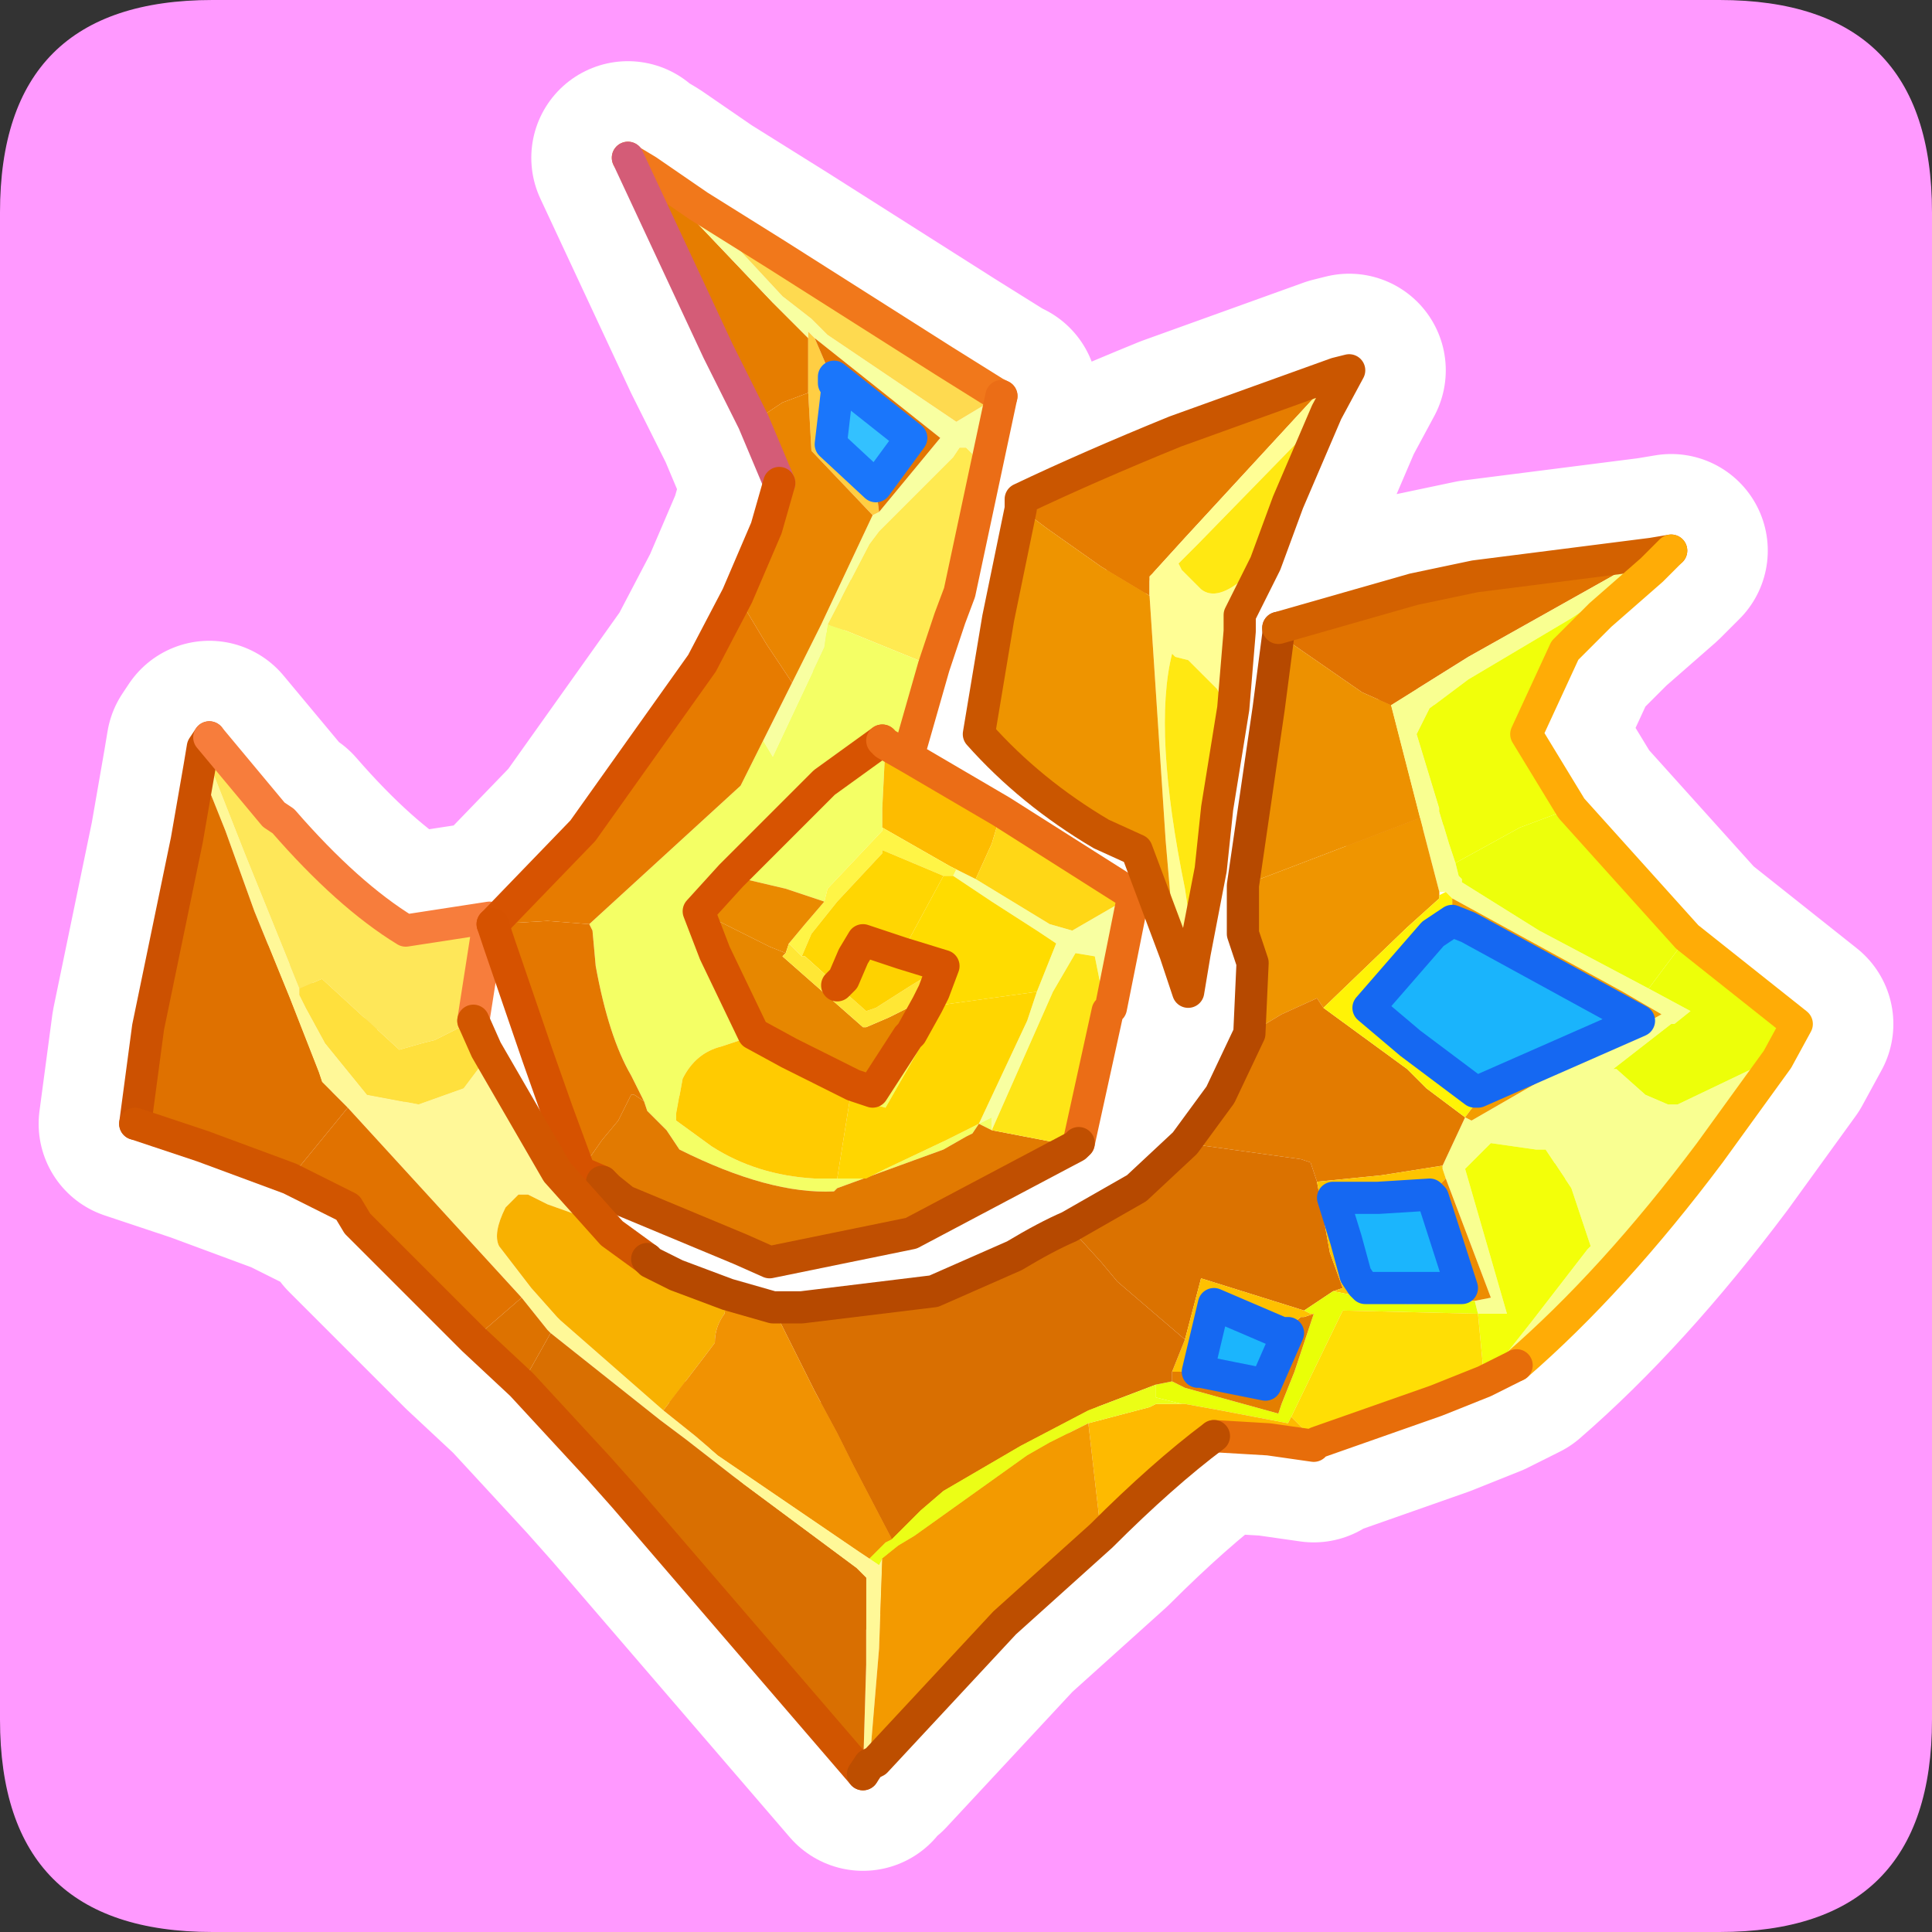 <?xml version="1.0" encoding="UTF-8" standalone="no"?>
<svg xmlns:ffdec="https://www.free-decompiler.com/flash" xmlns:xlink="http://www.w3.org/1999/xlink" ffdec:objectType="frame" height="30.0px" width="30.0px" xmlns="http://www.w3.org/2000/svg">
  <rect width="100%" height="100%" fill="#333333" stroke="none"/>
  <g transform="matrix(1.0, 0.0, 0.0, 1.0, 0.0, 0.0)">
    <use ffdec:characterId="1" height="30.0" transform="matrix(1.0, 0.0, 0.0, 1.0, 0.0, 0.0)" width="30.0" xlink:href="#shape0"/>
  </g>
  <defs>
    <g id="shape0" transform="matrix(1.0, 0.0, 0.0, 1.0, 0.0, 0.0)">
      <path d="M0.0 0.0 L30.0 0.0 30.0 30.0 0.0 30.0 0.0 0.0" fill="#33cc66" fill-opacity="0.0" fill-rule="evenodd" stroke="none"/>
      <path d="M26.7 0.0 Q30.0 0.0 30.0 3.3 L30.0 26.7 Q30.0 30.0 26.7 30.0 L3.3 30.0 Q0.0 30.0 0.0 26.7 L0.0 3.3 Q0.0 0.0 3.3 0.0 L26.7 0.0" fill="#ff99ff" fill-rule="evenodd" stroke="none"/>
      <path d="M11.7 6.55 L11.15 5.45 9.75 2.45 9.8 2.5 10.05 2.65 12.0 4.7 12.55 5.25 12.55 6.1 12.15 6.25 11.7 6.55 M20.75 5.8 L18.4 8.35 17.9 8.9 17.85 8.95 17.85 9.25 17.1 8.8 16.25 8.2 15.85 7.9 15.85 7.75 Q16.9 7.25 18.25 6.7 L20.75 5.8" fill="#e67d00" fill-rule="evenodd" stroke="none"/>
      <path d="M10.05 2.65 L10.85 3.2 12.15 4.6 12.6 4.95 12.85 5.2 14.85 6.55 15.35 6.25 15.45 6.1 15.55 6.15 14.9 9.2 15.1 7.05 15.0 6.95 14.9 6.95 14.8 7.1 14.3 7.6 13.75 8.15 13.65 8.25 13.5 8.45 12.85 9.7 12.8 10.05 12.0 11.75 11.85 11.5 12.3 10.6 12.75 9.7 13.55 8.0 13.65 7.95 14.6 6.8 12.65 5.25 12.6 5.2 12.55 5.15 12.55 5.25 12.0 4.7 10.05 2.65 M17.6 13.9 L17.25 15.65 17.2 15.7 17.15 15.6 17.0 14.85 16.7 14.8 16.35 15.4 15.4 17.55 15.4 17.45 15.4 17.35 15.2 17.45 15.95 15.85 16.1 15.4 16.4 14.65 16.1 14.45 15.4 14.0 15.1 13.8 14.8 13.6 14.85 13.5 15.15 13.65 16.3 14.35 16.65 14.45 17.6 13.9" fill="#f8ffa1" fill-rule="evenodd" stroke="none"/>
      <path d="M10.85 3.2 L12.05 3.95 14.65 5.6 15.45 6.1 15.35 6.25 14.85 6.55 12.85 5.2 12.6 4.95 12.15 4.6 10.85 3.2" fill="#feda50" fill-rule="evenodd" stroke="none"/>
      <path d="M4.65 15.35 L3.8 13.25 3.15 11.6 3.25 11.45 4.25 12.65 4.4 12.75 Q5.4 13.9 6.3 14.45 L7.6 14.25 7.35 15.85 6.75 16.15 6.55 16.2 6.2 16.3 5.0 15.2 4.65 15.35" fill="#fee759" fill-rule="evenodd" stroke="none"/>
      <path d="M3.1 11.9 L3.15 11.6 3.8 13.25 4.65 15.35 4.65 15.45 4.75 15.65 5.05 16.2 5.7 17.0 6.5 17.15 7.2 16.9 7.5 16.5 7.55 16.3 8.65 18.2 9.5 19.15 9.3 19.0 9.2 18.95 8.5 18.7 8.2 18.55 8.05 18.55 7.85 18.75 Q7.65 19.15 7.75 19.35 L8.25 20.0 8.65 20.45 8.7 20.5 10.3 21.9 10.8 22.3 11.15 22.6 13.35 24.1 13.5 24.2 13.65 24.3 13.7 24.2 13.65 25.6 13.5 27.4 13.4 27.55 13.45 25.85 13.45 24.5 13.3 24.35 11.55 23.05 10.65 22.35 10.25 22.05 8.55 20.7 8.5 20.65 8.1 20.15 5.4 17.2 5.0 16.8 4.95 16.65 4.5 15.5 3.95 14.15 3.5 12.9 3.1 11.9" fill="#fff898" fill-rule="evenodd" stroke="none"/>
      <path d="M3.1 11.9 L3.5 12.9 3.95 14.15 4.5 15.5 4.95 16.65 5.0 16.8 5.4 17.2 4.5 18.3 3.15 17.8 2.1 17.45 2.3 15.95 2.9 13.05 3.1 11.9" fill="#df7100" fill-rule="evenodd" stroke="none"/>
      <path d="M7.55 16.3 L7.5 16.5 7.2 16.9 6.5 17.15 5.7 17.0 5.05 16.2 4.75 15.65 4.65 15.45 4.65 15.35 5.0 15.2 6.2 16.3 6.55 16.2 6.75 16.15 7.35 15.85 7.55 16.3" fill="#ffe03d" fill-rule="evenodd" stroke="none"/>
      <path d="M5.4 17.2 L8.1 20.15 7.35 20.8 5.55 19.0 5.4 18.75 4.5 18.3 5.4 17.2" fill="#e17200" fill-rule="evenodd" stroke="none"/>
      <path d="M20.75 5.8 L20.95 5.75 20.6 6.4 18.6 8.45 18.3 8.75 18.35 8.85 18.65 9.15 Q18.9 9.35 19.35 8.95 L19.65 8.75 19.25 9.55 19.25 9.8 19.15 11.0 18.9 12.55 18.95 11.9 18.95 10.8 18.9 10.7 18.45 10.25 18.25 10.2 18.2 10.15 Q17.9 11.35 18.4 13.8 L18.55 14.8 18.45 15.4 18.25 14.8 18.1 13.05 17.85 9.25 17.85 8.95 17.9 8.9 18.4 8.35 20.75 5.8" fill="#fffe95" fill-rule="evenodd" stroke="none"/>
      <path d="M18.55 14.8 L18.4 13.8 Q17.9 11.35 18.2 10.15 L18.25 10.2 18.45 10.25 18.9 10.7 18.95 10.8 18.95 11.9 18.9 12.55 18.8 13.5 18.55 14.8 M19.65 8.75 L19.35 8.95 Q18.9 9.35 18.65 9.15 L18.35 8.85 18.3 8.75 18.6 8.45 20.6 6.4 20.0 7.8 19.65 8.75" fill="#ffe812" fill-rule="evenodd" stroke="none"/>
      <path d="M19.85 9.85 L19.85 9.75 21.95 9.15 22.9 8.95 25.65 8.6 22.8 10.2 21.6 10.95 21.15 10.75 19.85 9.85" fill="#e17300" fill-rule="evenodd" stroke="none"/>
      <path d="M17.85 9.25 L18.1 13.05 18.25 14.8 17.65 13.2 17.1 12.95 Q16.0 12.3 15.2 11.4 L15.5 9.6 15.85 7.9 16.25 8.2 17.1 8.8 17.85 9.25" fill="#ee9400" fill-rule="evenodd" stroke="none"/>
      <path d="M14.8 13.6 L15.1 13.8 15.4 14.0 16.1 14.45 16.4 14.65 16.1 15.4 14.65 15.6 14.6 15.6 14.65 15.3 14.8 15.2 14.85 14.95 14.8 15.0 14.75 15.0 14.65 15.0 14.0 14.8 14.65 13.6 14.8 13.6" fill="#ffdc00" fill-rule="evenodd" stroke="none"/>
      <path d="M15.55 12.6 L17.6 13.9 16.65 14.45 16.3 14.35 15.15 13.65 15.4 13.1 15.55 12.6" fill="#ffd716" fill-rule="evenodd" stroke="none"/>
      <path d="M17.2 15.7 L16.75 17.75 16.7 17.8 15.4 17.55 16.35 15.4 16.7 14.8 17.0 14.85 17.15 15.6 17.2 15.7" fill="#fee516" fill-rule="evenodd" stroke="none"/>
      <path d="M14.1 11.75 L15.55 12.6 15.4 13.1 15.15 13.65 14.85 13.5 14.75 13.45 13.7 12.85 13.7 12.55 13.75 11.55 14.1 11.75" fill="#fdbc00" fill-rule="evenodd" stroke="none"/>
      <path d="M19.4 16.05 L19.45 14.95 19.3 14.5 19.3 14.45 19.3 13.75 22.05 12.7 22.35 13.85 22.35 13.9 22.35 13.95 21.85 14.4 20.55 15.65 20.45 15.5 19.9 15.75 19.4 16.05" fill="#ef9500" fill-rule="evenodd" stroke="none"/>
      <path d="M19.85 9.85 L21.15 10.75 21.6 10.95 22.05 12.7 19.3 13.75 19.7 11.0 19.85 9.85" fill="#ed9100" fill-rule="evenodd" stroke="none"/>
      <path d="M21.6 10.95 L22.8 10.2 25.65 8.6 25.95 8.55 25.65 8.85 Q25.15 9.1 24.4 9.6 L22.8 10.55 22.2 11.0 22.0 11.4 22.35 12.55 22.35 12.6 22.5 13.1 22.6 13.4 22.65 13.6 22.7 13.65 22.7 13.7 23.9 14.45 25.6 15.35 26.25 15.7 26.0 15.9 25.95 15.9 25.05 16.6 25.1 16.6 25.55 17.0 25.9 17.15 26.05 17.15 27.2 16.6 27.6 16.45 26.55 17.9 Q25.05 19.9 23.55 21.2 L23.05 21.45 23.8 20.5 24.65 19.4 24.7 19.35 24.4 18.45 24.0 17.85 23.85 17.85 23.5 17.8 23.15 17.75 22.75 18.15 23.4 20.4 22.95 20.4 22.9 20.2 23.15 20.15 22.45 18.3 22.4 18.15 22.4 18.1 22.75 17.35 22.85 17.4 24.15 16.65 24.9 16.25 25.8 15.75 25.2 15.4 22.55 13.95 22.45 13.85 22.35 13.85 22.05 12.7 21.6 10.95" fill="#f9ff91" fill-rule="evenodd" stroke="none"/>
      <path d="M25.65 8.85 L24.85 9.55 24.3 10.1 23.7 11.4 24.4 12.55 23.6 12.85 22.6 13.4 22.5 13.1 22.35 12.6 22.35 12.55 22.0 11.4 22.2 11.0 22.8 10.55 24.4 9.6 Q25.15 9.1 25.65 8.85" fill="#f1ff0a" fill-rule="evenodd" stroke="none"/>
      <path d="M24.4 12.55 L26.2 14.55 25.6 15.35 23.9 14.45 22.7 13.7 22.7 13.65 22.65 13.6 22.6 13.4 23.6 12.85 24.4 12.55" fill="#edff0b" fill-rule="evenodd" stroke="none"/>
      <path d="M20.55 15.65 L21.85 14.4 22.35 13.95 22.35 13.9 22.45 13.85 22.55 13.95 22.55 14.1 22.55 14.3 22.25 14.5 21.25 15.65 21.9 16.2 22.9 16.95 22.95 16.95 22.9 17.15 22.75 17.35 22.15 16.9 21.85 16.6 20.55 15.65" fill="#fff306" fill-rule="evenodd" stroke="none"/>
      <path d="M22.55 13.95 L25.2 15.4 25.8 15.75 24.9 16.25 24.15 16.65 22.85 17.4 22.75 17.35 22.9 17.15 22.95 16.95 25.45 15.85 22.8 14.4 22.55 14.3 22.55 14.1 22.55 13.95" fill="#f39c00" fill-rule="evenodd" stroke="none"/>
      <path d="M22.55 14.3 L22.8 14.4 25.45 15.85 22.95 16.95 22.9 16.95 21.9 16.2 21.25 15.65 22.25 14.5 22.55 14.3" fill="#1ab4fc" fill-rule="evenodd" stroke="none"/>
      <path d="M12.55 6.1 L12.55 5.25 12.55 5.15 12.6 5.2 12.65 5.25 12.95 5.95 13.0 6.05 12.9 6.9 13.6 7.55 13.65 7.95 13.55 8.0 12.6 7.0 12.55 6.1" fill="#ffce43" fill-rule="evenodd" stroke="none"/>
      <path d="M11.45 9.25 L11.9 8.2 12.1 7.5 11.7 6.55 12.15 6.25 12.55 6.1 12.6 7.0 13.55 8.0 12.75 9.7 12.3 10.6 11.9 10.0 11.45 9.25" fill="#ea8501" fill-rule="evenodd" stroke="none"/>
      <path d="M12.65 5.25 L14.6 6.8 13.65 7.95 13.6 7.55 14.15 6.8 12.95 5.85 12.95 5.95 12.65 5.25" fill="#e37502" fill-rule="evenodd" stroke="none"/>
      <path d="M12.95 5.95 L12.95 5.85 14.15 6.8 13.6 7.55 12.9 6.9 13.0 6.05 12.95 5.95" fill="#33c1ff" fill-rule="evenodd" stroke="none"/>
      <path d="M14.9 9.2 L14.75 9.6 14.5 10.35 13.15 9.8 12.85 9.7 13.5 8.45 13.65 8.25 13.75 8.15 14.3 7.6 14.8 7.1 14.9 6.95 15.0 6.95 15.1 7.05 14.9 9.2" fill="#ffea51" fill-rule="evenodd" stroke="none"/>
      <path d="M9.0 18.2 L8.65 17.25 8.35 16.4 7.75 14.65 7.65 14.35 8.5 14.3 9.15 14.35 9.2 14.45 9.25 15.0 Q9.45 16.1 9.8 16.7 L10.0 17.1 9.85 17.0 9.8 17.0 9.6 17.4 9.35 17.7 9.0 18.2" fill="#e47700" fill-rule="evenodd" stroke="none"/>
      <path d="M14.5 10.35 L14.1 11.75 13.75 11.55 13.7 11.5 12.8 12.15 11.8 13.15 11.7 13.25 11.35 13.6 11.7 13.25 11.8 13.15 12.8 12.15 13.7 11.5 13.75 11.55 13.7 12.55 13.7 12.85 13.7 12.9 12.85 13.8 12.8 14.0 12.2 13.8 11.35 13.6 10.85 14.15 11.1 14.8 11.7 16.05 12.25 16.35 13.25 16.85 13.55 16.95 14.1 16.1 14.15 16.05 14.4 15.6 14.5 15.4 14.65 15.0 14.75 15.0 14.8 15.0 14.85 14.95 14.8 15.2 14.65 15.3 14.6 15.6 14.55 15.6 14.45 15.85 14.4 15.9 14.35 16.15 13.75 17.2 13.2 17.05 12.6 16.8 11.5 16.15 11.2 16.25 Q10.8 16.35 10.6 16.75 L10.5 17.3 10.5 17.4 11.05 17.8 Q11.75 18.25 12.65 18.3 L13.0 18.3 13.45 18.3 13.75 18.15 14.7 17.7 15.2 17.45 15.4 17.35 15.4 17.45 15.4 17.55 15.2 17.45 15.1 17.6 15.0 17.65 14.65 17.85 13.0 18.45 12.95 18.5 Q11.95 18.55 10.55 17.85 L10.35 17.55 10.05 17.25 10.0 17.1 9.8 16.7 Q9.45 16.1 9.25 15.0 L9.2 14.45 9.15 14.35 11.5 12.2 11.85 11.5 12.0 11.75 12.8 10.05 12.85 9.7 13.15 9.8 14.5 10.35" fill="#f4ff65" fill-rule="evenodd" stroke="none"/>
      <path d="M7.65 14.35 L9.05 12.9 10.9 10.3 11.45 9.25 11.9 10.0 12.3 10.6 11.85 11.5 11.5 12.2 9.15 14.35 8.5 14.3 7.65 14.35" fill="#e77b00" fill-rule="evenodd" stroke="none"/>
      <path d="M14.5 15.4 L14.4 15.6 14.15 16.05 14.1 16.1 13.55 16.95 13.25 16.85 12.25 16.35 11.7 16.05 11.1 14.8 10.85 14.15 11.55 14.5 11.95 14.7 12.2 14.8 12.15 14.85 13.4 15.95 13.45 15.95 13.8 15.8 14.1 15.65 14.5 15.4" fill="#e78700" fill-rule="evenodd" stroke="none"/>
      <path d="M12.2 14.8 L11.95 14.7 11.55 14.5 10.85 14.15 11.35 13.6 12.2 13.8 12.8 14.0 12.5 14.35 12.25 14.65 12.2 14.8" fill="#ea8a00" fill-rule="evenodd" stroke="none"/>
      <path d="M14.85 13.5 L14.8 13.6 14.65 13.6 13.7 13.2 13.7 13.25 13.0 14.0 12.6 14.5 12.45 14.85 12.25 14.65 12.5 14.35 12.8 14.0 12.85 13.8 13.7 12.9 13.7 12.85 14.75 13.45 14.85 13.5" fill="#fff546" fill-rule="evenodd" stroke="none"/>
      <path d="M12.45 14.85 L12.6 14.5 13.0 14.0 13.7 13.25 13.7 13.2 14.65 13.6 14.0 14.8 13.4 14.6 13.25 14.85 13.1 15.2 13.0 15.3 12.5 14.85 12.45 14.85" fill="#ffd602" fill-rule="evenodd" stroke="none"/>
      <path d="M14.5 15.4 L14.1 15.65 13.8 15.8 13.45 15.95 13.4 15.95 12.15 14.85 12.2 14.8 12.25 14.65 12.45 14.85 12.5 14.85 13.0 15.3 13.4 15.65 13.45 15.7 13.6 15.65 14.15 15.3 14.65 15.0 14.5 15.4" fill="#ffe735" fill-rule="evenodd" stroke="none"/>
      <path d="M13.0 15.3 L13.1 15.2 13.25 14.85 13.4 14.6 14.0 14.8 14.65 15.0 14.15 15.3 13.6 15.65 13.45 15.7 13.4 15.65 13.0 15.3" fill="#fed200" fill-rule="evenodd" stroke="none"/>
      <path d="M16.1 15.4 L15.95 15.85 15.2 17.45 14.7 17.7 13.75 18.15 13.45 18.3 13.0 18.3 13.2 17.05 13.75 17.2 14.35 16.15 14.4 15.9 14.45 15.85 14.55 15.6 14.6 15.6 14.65 15.6 16.1 15.4" fill="#ffd600" fill-rule="evenodd" stroke="none"/>
      <path d="M16.7 17.8 L14.15 19.15 11.95 19.6 11.5 19.4 9.7 18.65 9.45 18.45 9.35 18.35 9.0 18.2 9.35 17.7 9.6 17.4 9.8 17.0 9.85 17.0 10.0 17.1 10.05 17.25 10.35 17.55 10.55 17.85 Q11.95 18.55 12.95 18.5 L13.0 18.45 14.65 17.85 15.0 17.65 15.1 17.6 15.2 17.45 15.4 17.55 16.7 17.8" fill="#e27a01" fill-rule="evenodd" stroke="none"/>
      <path d="M13.2 17.05 L13.0 18.3 12.65 18.3 Q11.75 18.25 11.05 17.8 L10.5 17.4 10.5 17.3 10.6 16.75 Q10.8 16.35 11.2 16.25 L11.5 16.15 12.6 16.8 13.2 17.05" fill="#ffcb01" fill-rule="evenodd" stroke="none"/>
      <path d="M10.3 21.9 L8.7 20.5 8.65 20.45 8.25 20.0 7.75 19.35 Q7.65 19.15 7.85 18.75 L8.05 18.55 8.2 18.55 8.5 18.7 9.2 18.95 9.3 19.0 9.5 19.15 10.05 19.55 10.1 19.6 10.5 19.8 11.3 20.1 11.25 20.4 Q11.1 20.6 11.1 20.85 L10.95 21.05 10.3 21.9" fill="#f8b101" fill-rule="evenodd" stroke="none"/>
      <path d="M13.5 24.2 L13.35 24.1 11.15 22.6 10.8 22.3 10.3 21.9 10.95 21.05 11.1 20.85 Q11.1 20.6 11.25 20.4 L11.3 20.1 12.0 20.3 12.65 21.6 13.0 22.25 13.25 22.75 13.85 23.9 13.75 23.95 13.5 24.2" fill="#f19202" fill-rule="evenodd" stroke="none"/>
      <path d="M8.55 20.7 L10.25 22.05 10.65 22.35 11.55 23.05 13.3 24.35 13.45 24.5 13.45 25.85 13.4 27.55 9.7 23.25 9.3 22.8 8.1 21.5 8.55 20.7 M12.0 20.3 L12.45 20.3 14.5 20.05 15.75 19.5 Q16.25 19.2 16.6 19.05 L17.1 19.6 17.35 19.9 18.4 20.8 18.2 21.3 18.2 21.45 17.95 21.5 16.9 21.9 15.85 22.45 14.65 23.15 14.3 23.45 13.85 23.9 13.25 22.75 13.0 22.25 12.65 21.6 12.0 20.3" fill="#d96f01" fill-rule="evenodd" stroke="none"/>
      <path d="M8.1 20.15 L8.5 20.65 8.55 20.7 8.1 21.5 7.35 20.8 8.1 20.15" fill="#dd7200" fill-rule="evenodd" stroke="none"/>
      <path d="M13.7 24.2 L13.65 24.3 13.5 24.2 13.75 23.95 13.85 23.9 14.3 23.45 14.65 23.15 15.85 22.45 16.9 21.9 17.95 21.5 17.95 21.7 18.4 21.8 17.95 21.8 17.85 21.85 16.9 22.1 16.3 22.4 15.95 22.6 14.2 23.85 13.95 24.0 13.7 24.2" fill="#ebfe16" fill-rule="evenodd" stroke="none"/>
      <path d="M13.5 27.4 L13.65 25.6 13.7 24.2 13.95 24.0 14.2 23.85 15.95 22.6 16.3 22.4 16.9 22.1 17.1 23.85 15.6 25.2 13.6 27.35 13.5 27.4" fill="#f39a00" fill-rule="evenodd" stroke="none"/>
      <path d="M19.4 16.05 L19.9 15.75 20.45 15.5 20.55 15.65 21.85 16.6 22.15 16.9 22.75 17.35 22.4 18.1 21.45 18.25 20.45 18.35 20.35 18.05 20.2 18.0 18.4 17.75 18.95 17.0 19.4 16.05" fill="#e37b00" fill-rule="evenodd" stroke="none"/>
      <path d="M22.95 20.4 L23.4 20.4 22.75 18.15 23.15 17.75 23.5 17.8 23.85 17.85 24.0 17.85 24.4 18.45 24.7 19.35 24.65 19.4 23.8 20.5 23.05 21.45 22.95 20.4" fill="#f3ff09" fill-rule="evenodd" stroke="none"/>
      <path d="M18.4 20.8 L17.35 19.9 17.1 19.6 16.6 19.05 17.65 18.45 18.4 17.75 20.2 18.0 20.35 18.05 20.45 18.35 20.65 19.45 20.85 20.0 20.7 20.05 20.25 20.35 18.65 19.85 18.4 20.8" fill="#db7200" fill-rule="evenodd" stroke="none"/>
      <path d="M18.2 21.45 L18.2 21.3 18.6 21.3 18.65 21.3 19.15 21.4 19.65 21.5 20.0 20.7 19.9 20.7 20.2 20.45 20.25 20.45 20.4 20.4 20.1 21.3 19.9 21.8 19.85 21.95 18.4 21.55 18.2 21.45" fill="#e47e00" fill-rule="evenodd" stroke="none"/>
      <path d="M18.2 21.3 L18.4 20.8 18.65 19.85 20.25 20.35 20.35 20.4 20.4 20.4 20.25 20.45 20.2 20.45 19.9 20.7 18.85 20.25 18.6 21.3 18.2 21.3" fill="#ffc100" fill-rule="evenodd" stroke="none"/>
      <path d="M22.9 20.2 L22.95 20.4 20.85 20.35 20.05 22.0 20.0 22.1 18.95 21.9 18.4 21.8 17.95 21.7 17.95 21.5 18.2 21.45 18.4 21.55 19.85 21.95 19.9 21.8 20.1 21.3 20.4 20.4 20.35 20.4 20.25 20.35 20.7 20.05 20.95 20.1 21.0 20.15 21.85 20.25 22.9 20.2" fill="#e9ff07" fill-rule="evenodd" stroke="none"/>
      <path d="M22.4 18.1 L22.4 18.15 22.45 18.3 22.2 18.55 21.4 18.6 20.7 18.6 20.9 19.25 21.05 19.8 21.15 19.95 20.95 20.1 20.7 20.05 20.85 20.0 20.65 19.45 20.45 18.35 21.45 18.25 22.4 18.1" fill="#fec400" fill-rule="evenodd" stroke="none"/>
      <path d="M22.45 18.3 L23.15 20.15 22.9 20.2 21.85 20.25 21.0 20.15 20.95 20.1 21.15 19.95 21.2 20.0 22.0 20.0 22.7 20.0 22.25 18.6 22.2 18.55 22.45 18.3" fill="#ed8c01" fill-rule="evenodd" stroke="none"/>
      <path d="M19.9 20.7 L20.0 20.7 19.65 21.5 19.15 21.4 18.65 21.3 18.6 21.3 18.85 20.25 19.9 20.7 M21.15 19.95 L21.05 19.8 20.9 19.25 20.7 18.6 21.4 18.6 22.2 18.55 22.25 18.6 22.7 20.0 22.0 20.0 21.2 20.0 21.15 19.95" fill="#1bb5fd" fill-rule="evenodd" stroke="none"/>
      <path d="M23.05 21.45 L22.3 21.75 20.45 22.4 20.05 22.0 20.85 20.35 22.95 20.4 23.05 21.45" fill="#ffde05" fill-rule="evenodd" stroke="none"/>
      <path d="M20.45 22.4 L20.4 22.45 19.7 22.35 18.85 22.3 Q18.05 22.9 17.1 23.85 L16.9 22.1 17.85 21.85 17.95 21.8 18.4 21.8 18.95 21.9 20.0 22.1 20.05 22.0 20.45 22.4" fill="#feba00" fill-rule="evenodd" stroke="none"/>
      <path d="M26.2 14.55 L27.9 15.9 27.6 16.45 27.2 16.6 26.05 17.15 25.9 17.15 25.55 17.0 25.1 16.6 25.05 16.6 25.95 15.9 26.0 15.9 26.25 15.7 25.6 15.35 26.2 14.55" fill="#edff09" fill-rule="evenodd" stroke="none"/>
      <path d="M11.7 6.55 L11.15 5.45 9.75 2.45 9.8 2.5 10.05 2.65 10.85 3.2 12.05 3.95 14.65 5.6 15.45 6.1 15.55 6.15 14.9 9.2 14.75 9.6 14.5 10.35 14.1 11.75 15.55 12.6 17.6 13.9 17.25 15.65 17.2 15.7 16.75 17.75 16.7 17.8 14.15 19.15 11.95 19.6 11.5 19.4 9.7 18.65 9.45 18.45 9.35 18.35 9.0 18.2 8.65 17.25 8.35 16.4 7.75 14.65 7.65 14.35 9.05 12.9 10.9 10.3 11.45 9.25 11.9 8.2 12.1 7.5 11.7 6.55 M3.15 11.6 L3.1 11.9 2.9 13.05 2.3 15.95 2.1 17.45 3.15 17.8 4.5 18.3 5.4 18.75 5.55 19.0 7.35 20.8 8.1 21.5 9.3 22.8 9.7 23.25 13.4 27.55 13.5 27.4 13.6 27.35 15.6 25.2 17.1 23.85 Q18.05 22.9 18.85 22.3 L19.7 22.35 20.4 22.45 20.45 22.4 22.3 21.75 23.05 21.45 23.55 21.2 Q25.05 19.9 26.55 17.9 L27.6 16.45 27.9 15.9 26.2 14.55 24.4 12.55 23.7 11.4 24.3 10.1 24.85 9.55 25.65 8.85 25.95 8.55 25.65 8.6 22.9 8.95 21.95 9.15 19.85 9.75 19.85 9.85 19.7 11.0 19.3 13.75 19.3 14.45 19.3 14.5 19.45 14.95 19.4 16.05 18.95 17.0 18.4 17.75 17.65 18.45 16.6 19.05 Q16.25 19.2 15.75 19.5 L14.5 20.05 12.45 20.3 12.0 20.3 11.3 20.1 10.5 19.8 10.1 19.6 10.05 19.55 9.5 19.15 8.65 18.2 7.55 16.3 7.35 15.85 7.6 14.25 6.3 14.45 Q5.4 13.9 4.4 12.75 L4.25 12.65 3.25 11.45 3.15 11.6 M20.6 6.4 L20.95 5.75 20.75 5.8 18.25 6.7 Q16.9 7.25 15.85 7.75 L15.85 7.9 15.5 9.6 15.2 11.4 Q16.0 12.3 17.1 12.95 L17.65 13.2 18.25 14.8 18.45 15.4 18.55 14.8 18.8 13.5 18.9 12.55 19.15 11.0 19.25 9.8 19.25 9.55 19.65 8.75 20.0 7.8 20.6 6.4 M22.55 14.3 L22.8 14.4 25.45 15.85 22.95 16.95 22.9 16.95 21.9 16.2 21.25 15.65 22.25 14.5 22.55 14.3 M12.95 5.95 L12.95 5.85 14.15 6.8 13.6 7.55 12.9 6.9 13.0 6.05 M13.75 11.55 L14.1 11.75 M11.35 13.6 L11.7 13.25 11.8 13.15 12.8 12.15 13.7 11.5 13.75 11.55 M10.85 14.15 L11.1 14.8 11.7 16.05 12.25 16.35 13.25 16.85 13.55 16.95 14.1 16.1 14.15 16.05 14.4 15.6 14.5 15.4 14.65 15.0 14.0 14.8 13.4 14.6 13.25 14.85 13.1 15.2 13.0 15.3 M10.85 14.15 L11.35 13.6 M19.9 20.7 L20.0 20.7 19.65 21.5 19.15 21.4 18.65 21.3 18.6 21.3 18.85 20.25 19.9 20.7 M21.15 19.95 L21.05 19.8 20.9 19.25 20.7 18.6 21.4 18.6 22.2 18.55 22.25 18.6 22.7 20.0 22.0 20.0 21.2 20.0 21.15 19.95 Z" fill="none" stroke="#ffffff" stroke-linecap="round" stroke-linejoin="round" stroke-width="3.0"/>
      <path d="M11.7 6.55 L11.15 5.45 9.75 2.45 9.8 2.5 10.05 2.65 12.0 4.7 12.55 5.25 12.55 6.1 12.15 6.25 11.7 6.55 M20.75 5.8 L18.4 8.35 17.9 8.9 17.85 8.95 17.85 9.25 17.1 8.8 16.25 8.2 15.85 7.9 15.85 7.75 Q16.9 7.25 18.25 6.7 L20.75 5.8" fill="#e67d00" fill-rule="evenodd" stroke="none"/>
      <path d="M10.05 2.65 L10.85 3.2 12.15 4.6 12.6 4.95 12.85 5.2 14.85 6.55 15.35 6.25 15.45 6.1 15.55 6.15 14.9 9.2 15.1 7.05 15.0 6.95 14.9 6.95 14.8 7.1 14.3 7.6 13.75 8.15 13.65 8.25 13.5 8.45 12.85 9.7 12.8 10.05 12.0 11.75 11.85 11.5 12.3 10.6 12.75 9.7 13.55 8.0 13.65 7.95 14.6 6.8 12.65 5.25 12.6 5.2 12.55 5.15 12.55 5.25 12.0 4.7 10.05 2.65 M17.6 13.9 L17.25 15.65 17.2 15.7 17.15 15.6 17.0 14.85 16.7 14.8 16.35 15.4 15.4 17.55 15.4 17.45 15.4 17.35 15.2 17.45 15.95 15.85 16.1 15.4 16.4 14.65 16.1 14.45 15.4 14.0 15.1 13.8 14.8 13.6 14.85 13.5 15.15 13.65 16.3 14.35 16.65 14.45 17.6 13.9" fill="#f8ffa1" fill-rule="evenodd" stroke="none"/>
      <path d="M12.55 5.25 L12.55 5.15 12.6 5.2 12.65 5.25 12.95 5.95 13.0 6.05 12.9 6.9 13.6 7.55 13.65 7.95 13.55 8.0 12.6 7.0 12.55 6.1 12.55 5.25" fill="#ffce43" fill-rule="evenodd" stroke="none"/>
      <path d="M10.85 3.2 L12.05 3.95 14.65 5.6 15.45 6.1 15.35 6.25 14.85 6.55 12.85 5.2 12.6 4.95 12.15 4.6 10.85 3.2" fill="#feda50" fill-rule="evenodd" stroke="none"/>
      <path d="M13.6 7.55 L12.9 6.9 13.0 6.05 12.95 5.95 12.95 5.85 14.15 6.8 13.6 7.55" fill="#33c1ff" fill-rule="evenodd" stroke="none"/>
      <path d="M11.45 9.25 L11.9 8.2 12.1 7.5 11.7 6.55 12.15 6.25 12.55 6.1 12.6 7.0 13.55 8.0 12.75 9.7 12.3 10.6 11.9 10.0 11.45 9.25" fill="#ea8501" fill-rule="evenodd" stroke="none"/>
      <path d="M12.65 5.25 L14.6 6.8 13.65 7.95 13.6 7.55 14.15 6.8 12.95 5.85 12.95 5.95 12.65 5.25" fill="#e37502" fill-rule="evenodd" stroke="none"/>
      <path d="M3.1 11.9 L3.15 11.6 3.8 13.25 4.65 15.35 4.65 15.45 4.75 15.65 5.05 16.2 5.7 17.0 6.5 17.15 7.2 16.9 7.5 16.5 7.55 16.3 8.65 18.2 9.5 19.15 9.3 19.0 9.2 18.95 8.5 18.7 8.2 18.55 8.05 18.55 7.85 18.75 Q7.65 19.15 7.75 19.35 L8.25 20.0 8.65 20.45 8.7 20.5 10.3 21.9 10.8 22.3 11.15 22.6 13.35 24.1 13.5 24.2 13.65 24.3 13.7 24.2 13.65 25.6 13.5 27.4 13.4 27.55 13.45 25.85 13.45 24.5 13.3 24.35 11.55 23.05 10.65 22.35 10.25 22.05 8.55 20.7 8.5 20.65 8.1 20.15 5.4 17.2 5.0 16.8 4.95 16.65 4.5 15.5 3.95 14.15 3.5 12.9 3.1 11.9" fill="#fff898" fill-rule="evenodd" stroke="none"/>
      <path d="M3.1 11.9 L3.5 12.9 3.95 14.15 4.5 15.5 4.95 16.65 5.0 16.8 5.4 17.2 4.5 18.3 3.15 17.8 2.1 17.45 2.3 15.95 2.9 13.05 3.1 11.9" fill="#df7100" fill-rule="evenodd" stroke="none"/>
      <path d="M4.65 15.35 L3.8 13.25 3.15 11.6 3.25 11.45 4.25 12.65 4.4 12.75 Q5.4 13.9 6.3 14.45 L7.6 14.25 7.35 15.85 6.75 16.15 6.55 16.2 6.2 16.3 5.0 15.2 4.65 15.35" fill="#fee759" fill-rule="evenodd" stroke="none"/>
      <path d="M14.9 9.2 L14.75 9.6 14.5 10.35 13.15 9.8 12.85 9.7 13.5 8.45 13.65 8.25 13.75 8.15 14.3 7.6 14.8 7.1 14.9 6.95 15.0 6.95 15.1 7.05 14.9 9.2" fill="#ffea51" fill-rule="evenodd" stroke="none"/>
      <path d="M14.5 10.35 L14.1 11.75 13.75 11.55 13.7 12.55 13.7 12.85 13.7 12.9 12.85 13.8 12.8 14.0 12.2 13.8 11.35 13.6 10.85 14.15 11.1 14.8 11.7 16.05 12.25 16.35 13.25 16.85 13.55 16.95 14.1 16.1 14.15 16.05 14.4 15.6 14.5 15.4 14.65 15.0 14.75 15.0 14.8 15.0 14.85 14.95 14.8 15.2 14.65 15.3 14.6 15.6 14.55 15.6 14.45 15.85 14.4 15.9 14.35 16.15 13.75 17.2 13.2 17.05 12.6 16.8 11.5 16.15 11.2 16.25 Q10.8 16.35 10.6 16.75 L10.5 17.3 10.5 17.4 11.05 17.8 Q11.75 18.25 12.65 18.3 L13.0 18.3 13.45 18.3 13.75 18.15 14.7 17.7 15.2 17.45 15.1 17.6 15.0 17.65 14.65 17.85 13.0 18.45 12.95 18.5 Q11.95 18.55 10.55 17.85 L10.35 17.55 10.05 17.25 10.0 17.1 9.8 16.7 Q9.45 16.1 9.25 15.0 L9.2 14.45 9.15 14.35 11.5 12.2 11.85 11.5 12.0 11.75 12.8 10.05 12.85 9.7 13.15 9.8 14.5 10.35 M13.7 11.5 L12.8 12.15 11.8 13.15 11.7 13.25 11.35 13.6 11.7 13.25 11.8 13.15 12.8 12.15 13.7 11.5 13.75 11.55 13.7 11.5 M15.4 17.55 L15.2 17.45 15.4 17.35 15.4 17.45 15.4 17.55" fill="#f4ff65" fill-rule="evenodd" stroke="none"/>
      <path d="M7.65 14.35 L9.05 12.9 10.9 10.3 11.45 9.25 11.9 10.0 12.3 10.6 11.85 11.5 11.5 12.2 9.15 14.35 8.5 14.3 7.65 14.35" fill="#e77b00" fill-rule="evenodd" stroke="none"/>
      <path d="M14.1 11.75 L15.55 12.6 15.4 13.1 15.15 13.65 14.85 13.5 14.75 13.45 13.7 12.85 13.7 12.55 13.75 11.55 14.1 11.75" fill="#fdbc00" fill-rule="evenodd" stroke="none"/>
      <path d="M13.7 12.85 L14.75 13.45 14.85 13.5 14.8 13.6 14.65 13.6 13.7 13.2 13.7 13.25 13.0 14.0 12.6 14.5 12.45 14.85 12.25 14.65 12.5 14.35 12.8 14.0 12.85 13.8 13.7 12.9 13.7 12.85" fill="#fff546" fill-rule="evenodd" stroke="none"/>
      <path d="M9.0 18.2 L8.65 17.25 8.35 16.4 7.75 14.65 7.65 14.35 8.5 14.3 9.15 14.35 9.2 14.45 9.25 15.0 Q9.45 16.1 9.8 16.7 L10.0 17.1 9.85 17.0 9.8 17.0 9.6 17.4 9.35 17.7 9.0 18.2" fill="#e47700" fill-rule="evenodd" stroke="none"/>
      <path d="M7.55 16.3 L7.5 16.5 7.2 16.9 6.5 17.15 5.7 17.0 5.05 16.2 4.75 15.65 4.65 15.45 4.65 15.35 5.0 15.2 6.2 16.3 6.55 16.2 6.75 16.15 7.35 15.85 7.55 16.3" fill="#ffe03d" fill-rule="evenodd" stroke="none"/>
      <path d="M5.4 17.2 L8.1 20.15 7.35 20.8 5.55 19.0 5.4 18.75 4.5 18.3 5.4 17.2" fill="#e17200" fill-rule="evenodd" stroke="none"/>
      <path d="M10.3 21.9 L8.7 20.5 8.65 20.45 8.25 20.0 7.75 19.35 Q7.65 19.15 7.85 18.75 L8.05 18.55 8.2 18.55 8.5 18.7 9.2 18.95 9.3 19.0 9.5 19.15 10.05 19.55 10.1 19.6 10.5 19.8 11.3 20.1 11.25 20.4 Q11.1 20.6 11.1 20.85 L10.95 21.05 10.3 21.9" fill="#f8b101" fill-rule="evenodd" stroke="none"/>
      <path d="M16.7 17.8 L14.15 19.15 11.95 19.6 11.5 19.4 9.7 18.65 9.45 18.45 9.35 18.35 9.0 18.2 9.35 17.7 9.6 17.4 9.8 17.0 9.85 17.0 10.0 17.1 10.05 17.25 10.35 17.55 10.55 17.85 Q11.95 18.55 12.95 18.5 L13.0 18.45 14.65 17.85 15.0 17.65 15.1 17.6 15.2 17.45 15.4 17.55 16.7 17.8" fill="#e27a01" fill-rule="evenodd" stroke="none"/>
      <path d="M12.45 14.85 L12.6 14.5 13.0 14.0 13.7 13.25 13.7 13.2 14.65 13.6 14.0 14.8 13.4 14.6 13.25 14.85 13.1 15.2 13.0 15.3 12.5 14.85 12.45 14.85" fill="#ffd602" fill-rule="evenodd" stroke="none"/>
      <path d="M12.8 14.0 L12.5 14.35 12.25 14.65 12.2 14.8 11.95 14.7 11.55 14.5 10.85 14.15 11.35 13.6 12.2 13.8 12.8 14.0" fill="#ea8a00" fill-rule="evenodd" stroke="none"/>
      <path d="M10.85 14.15 L11.55 14.5 11.95 14.7 12.2 14.8 12.15 14.85 13.4 15.95 13.45 15.95 13.8 15.8 14.1 15.65 14.5 15.4 14.4 15.6 14.15 16.05 14.1 16.1 13.55 16.95 13.25 16.85 12.25 16.35 11.7 16.05 11.1 14.8 10.85 14.15" fill="#e78700" fill-rule="evenodd" stroke="none"/>
      <path d="M12.25 14.65 L12.45 14.85 12.5 14.85 13.0 15.3 13.45 15.7 13.6 15.65 14.15 15.3 14.65 15.0 14.5 15.4 14.1 15.65 13.8 15.8 13.45 15.95 13.4 15.95 12.15 14.85 12.2 14.8 12.25 14.65" fill="#ffe735" fill-rule="evenodd" stroke="none"/>
      <path d="M13.0 15.3 L13.1 15.2 13.25 14.85 13.4 14.6 14.0 14.8 14.65 15.0 14.15 15.3 13.6 15.65 13.45 15.7 13.0 15.3" fill="#fed200" fill-rule="evenodd" stroke="none"/>
      <path d="M13.2 17.05 L13.75 17.2 14.35 16.15 14.4 15.9 14.45 15.85 14.55 15.6 14.6 15.6 14.65 15.6 16.1 15.4 15.95 15.85 15.2 17.45 14.7 17.7 13.75 18.15 13.45 18.3 13.0 18.3 13.2 17.05" fill="#ffd600" fill-rule="evenodd" stroke="none"/>
      <path d="M13.2 17.05 L13.0 18.3 12.65 18.3 Q11.75 18.25 11.05 17.8 L10.5 17.4 10.5 17.3 10.6 16.75 Q10.8 16.35 11.2 16.25 L11.5 16.15 12.6 16.8 13.2 17.05" fill="#ffcb01" fill-rule="evenodd" stroke="none"/>
      <path d="M20.75 5.8 L20.95 5.75 20.6 6.4 18.6 8.45 18.3 8.75 18.35 8.85 18.65 9.15 Q18.9 9.35 19.35 8.95 L19.65 8.75 19.25 9.55 19.25 9.8 19.15 11.0 18.9 12.55 18.95 11.9 18.95 10.8 18.9 10.7 18.45 10.25 18.25 10.2 18.2 10.15 Q17.9 11.35 18.4 13.8 L18.55 14.8 18.45 15.4 18.25 14.8 18.1 13.05 17.85 9.25 17.85 8.95 17.9 8.9 18.4 8.35 20.75 5.8" fill="#fffe95" fill-rule="evenodd" stroke="none"/>
      <path d="M19.85 9.75 L21.95 9.15 22.9 8.95 25.65 8.6 22.8 10.2 21.6 10.95 21.15 10.75 19.85 9.85 19.85 9.75" fill="#e17300" fill-rule="evenodd" stroke="none"/>
      <path d="M18.55 14.8 L18.4 13.8 Q17.9 11.35 18.2 10.15 L18.25 10.2 18.45 10.25 18.9 10.7 18.95 10.8 18.95 11.9 18.9 12.55 18.8 13.5 18.55 14.8 M19.65 8.75 L19.35 8.95 Q18.9 9.35 18.65 9.15 L18.35 8.85 18.3 8.75 18.6 8.45 20.6 6.4 20.0 7.8 19.65 8.75" fill="#ffe812" fill-rule="evenodd" stroke="none"/>
      <path d="M19.85 9.85 L21.15 10.75 21.6 10.95 22.05 12.7 19.3 13.75 19.7 11.0 19.85 9.85" fill="#ed9100" fill-rule="evenodd" stroke="none"/>
      <path d="M21.6 10.95 L22.8 10.2 25.65 8.6 25.95 8.55 25.65 8.85 Q25.15 9.1 24.4 9.6 L22.8 10.55 22.2 11.0 22.0 11.4 22.35 12.55 22.35 12.6 22.5 13.1 22.6 13.4 22.65 13.6 22.7 13.65 22.7 13.7 23.9 14.45 25.6 15.35 26.25 15.7 26.0 15.9 25.95 15.9 25.05 16.6 25.1 16.6 25.55 17.0 25.9 17.15 26.05 17.15 27.2 16.6 27.6 16.45 26.55 17.9 Q25.05 19.9 23.55 21.2 L23.05 21.45 23.8 20.5 24.65 19.4 24.7 19.35 24.4 18.45 24.0 17.85 23.85 17.85 23.5 17.8 23.15 17.75 22.75 18.15 23.4 20.4 22.95 20.4 22.9 20.2 23.15 20.15 22.45 18.3 22.4 18.15 22.4 18.1 22.75 17.35 22.85 17.4 24.15 16.65 24.9 16.25 25.8 15.75 25.2 15.4 22.55 13.95 22.45 13.85 22.35 13.85 22.05 12.7 21.6 10.95" fill="#f9ff91" fill-rule="evenodd" stroke="none"/>
      <path d="M25.65 8.85 L24.85 9.55 24.3 10.1 23.7 11.4 24.4 12.55 23.6 12.85 22.6 13.4 22.5 13.1 22.35 12.6 22.35 12.55 22.0 11.4 22.2 11.0 22.8 10.55 24.4 9.6 Q25.15 9.1 25.65 8.85" fill="#f1ff0a" fill-rule="evenodd" stroke="none"/>
      <path d="M24.4 12.55 L26.2 14.55 25.6 15.35 23.9 14.45 22.7 13.7 22.7 13.65 22.65 13.6 22.6 13.4 23.6 12.85 24.4 12.55" fill="#edff0b" fill-rule="evenodd" stroke="none"/>
      <path d="M17.85 9.25 L18.1 13.05 18.25 14.8 17.65 13.2 17.1 12.95 Q16.0 12.3 15.2 11.4 L15.5 9.6 15.85 7.9 16.25 8.2 17.1 8.8 17.85 9.25" fill="#ee9400" fill-rule="evenodd" stroke="none"/>
      <path d="M15.55 12.6 L17.6 13.9 16.65 14.45 16.3 14.35 15.15 13.65 15.4 13.1 15.55 12.6" fill="#ffd716" fill-rule="evenodd" stroke="none"/>
      <path d="M22.05 12.7 L22.35 13.85 22.35 13.9 22.35 13.95 21.85 14.4 20.55 15.65 20.45 15.5 19.9 15.75 19.4 16.05 19.45 14.95 19.3 14.5 19.3 14.45 19.3 13.75 22.05 12.7" fill="#ef9500" fill-rule="evenodd" stroke="none"/>
      <path d="M17.2 15.7 L16.75 17.75 16.7 17.8 15.4 17.55 16.35 15.4 16.7 14.8 17.0 14.85 17.15 15.6 17.2 15.7" fill="#fee516" fill-rule="evenodd" stroke="none"/>
      <path d="M14.65 13.6 L14.8 13.6 15.1 13.8 15.4 14.0 16.1 14.45 16.4 14.65 16.1 15.4 14.65 15.6 14.6 15.6 14.65 15.3 14.8 15.2 14.85 14.95 14.8 15.0 14.75 15.0 14.65 15.0 14.0 14.8 14.65 13.6" fill="#ffdc00" fill-rule="evenodd" stroke="none"/>
      <path d="M22.75 17.35 L22.4 18.1 21.45 18.25 20.45 18.35 20.35 18.05 20.2 18.0 18.4 17.75 18.95 17.0 19.4 16.05 19.9 15.75 20.45 15.5 20.55 15.65 21.85 16.6 22.15 16.9 22.75 17.35" fill="#e37b00" fill-rule="evenodd" stroke="none"/>
      <path d="M16.6 19.05 L17.65 18.45 18.4 17.75 20.2 18.0 20.35 18.05 20.45 18.35 20.65 19.45 20.85 20.0 20.7 20.05 20.25 20.35 18.65 19.85 18.4 20.8 17.35 19.9 17.1 19.6 16.6 19.05" fill="#db7200" fill-rule="evenodd" stroke="none"/>
      <path d="M22.45 13.85 L22.55 13.95 22.55 14.1 22.55 14.3 22.25 14.5 21.25 15.65 21.9 16.2 22.9 16.95 22.95 16.95 22.9 17.15 22.75 17.35 22.15 16.9 21.85 16.6 20.55 15.65 21.85 14.4 22.35 13.95 22.35 13.9 22.45 13.85" fill="#fff306" fill-rule="evenodd" stroke="none"/>
      <path d="M22.55 13.95 L25.2 15.4 25.8 15.75 24.9 16.25 24.15 16.65 22.85 17.4 22.75 17.35 22.9 17.15 22.95 16.95 25.45 15.85 22.8 14.4 22.55 14.3 22.55 14.1 22.55 13.95" fill="#f39c00" fill-rule="evenodd" stroke="none"/>
      <path d="M22.95 16.95 L22.9 16.95 21.9 16.2 21.25 15.65 22.25 14.5 22.55 14.3 22.8 14.4 25.45 15.85 22.95 16.95" fill="#1ab4fc" fill-rule="evenodd" stroke="none"/>
      <path d="M22.4 18.1 L22.4 18.15 22.45 18.3 22.2 18.55 21.4 18.6 20.7 18.6 20.9 19.25 21.05 19.8 21.15 19.95 20.95 20.1 20.7 20.05 20.85 20.0 20.65 19.45 20.45 18.35 21.45 18.25 22.4 18.1" fill="#fec400" fill-rule="evenodd" stroke="none"/>
      <path d="M21.15 19.95 L21.05 19.8 20.9 19.25 20.7 18.6 21.4 18.6 22.2 18.55 22.25 18.6 22.7 20.0 22.0 20.0 21.2 20.0 21.15 19.95 M19.9 20.7 L20.0 20.7 19.65 21.5 19.15 21.4 18.65 21.3 18.6 21.3 18.85 20.25 19.9 20.7" fill="#1bb5fd" fill-rule="evenodd" stroke="none"/>
      <path d="M22.45 18.3 L23.15 20.15 22.9 20.2 21.85 20.25 21.0 20.15 20.95 20.1 21.15 19.95 21.2 20.0 22.0 20.0 22.7 20.0 22.25 18.6 22.2 18.55 22.45 18.3" fill="#ed8c01" fill-rule="evenodd" stroke="none"/>
      <path d="M22.95 20.4 L23.4 20.4 22.75 18.15 23.15 17.75 23.5 17.8 23.85 17.85 24.0 17.85 24.4 18.45 24.7 19.35 24.65 19.4 23.8 20.5 23.05 21.45 22.95 20.4" fill="#f3ff09" fill-rule="evenodd" stroke="none"/>
      <path d="M26.2 14.55 L27.9 15.9 27.6 16.45 27.2 16.6 26.05 17.15 25.9 17.15 25.55 17.0 25.1 16.6 25.05 16.6 25.95 15.9 26.0 15.9 26.25 15.7 25.6 15.35 26.2 14.55" fill="#edff09" fill-rule="evenodd" stroke="none"/>
      <path d="M22.9 20.2 L22.95 20.4 20.85 20.35 20.05 22.0 20.0 22.1 18.95 21.9 18.4 21.8 18.35 21.8 17.95 21.7 17.95 21.5 18.2 21.45 18.4 21.55 19.85 21.95 19.9 21.8 20.1 21.3 20.4 20.4 20.35 20.4 20.25 20.35 20.7 20.05 20.95 20.1 21.0 20.15 21.85 20.25 22.9 20.2" fill="#e9ff07" fill-rule="evenodd" stroke="none"/>
      <path d="M23.05 21.45 L22.3 21.75 20.45 22.4 20.05 22.0 20.85 20.35 22.95 20.4 23.05 21.45" fill="#ffde05" fill-rule="evenodd" stroke="none"/>
      <path d="M18.6 21.3 L18.65 21.3 19.15 21.4 19.65 21.5 20.0 20.7 19.9 20.7 20.2 20.45 20.25 20.45 20.4 20.4 20.1 21.3 19.9 21.8 19.85 21.95 18.4 21.55 18.2 21.45 18.2 21.3 18.6 21.3" fill="#e47e00" fill-rule="evenodd" stroke="none"/>
      <path d="M18.4 20.8 L18.65 19.85 20.25 20.35 20.35 20.4 20.4 20.4 20.25 20.45 20.2 20.45 19.9 20.7 18.85 20.25 18.6 21.3 18.2 21.3 18.4 20.8" fill="#ffc100" fill-rule="evenodd" stroke="none"/>
      <path d="M20.45 22.4 L20.4 22.45 19.7 22.35 18.85 22.3 Q18.05 22.9 17.1 23.85 L16.9 22.1 17.85 21.85 17.95 21.8 18.35 21.8 18.4 21.8 18.95 21.9 20.0 22.1 20.05 22.0 20.45 22.4" fill="#feba00" fill-rule="evenodd" stroke="none"/>
      <path d="M8.55 20.7 L10.25 22.05 10.65 22.35 11.55 23.05 13.3 24.35 13.45 24.5 13.45 25.85 13.4 27.55 9.7 23.25 9.3 22.8 8.1 21.5 8.55 20.7 M16.6 19.05 L17.1 19.6 17.35 19.9 18.4 20.8 18.2 21.3 18.2 21.45 17.95 21.5 16.9 21.9 15.85 22.45 14.65 23.15 14.3 23.45 13.85 23.9 13.25 22.75 13.0 22.25 12.65 21.6 12.0 20.3 12.45 20.3 14.5 20.05 15.75 19.5 Q16.25 19.2 16.6 19.05" fill="#d96f01" fill-rule="evenodd" stroke="none"/>
      <path d="M13.7 24.2 L13.65 24.3 13.5 24.2 13.75 23.95 13.85 23.9 14.3 23.45 14.65 23.15 15.85 22.45 16.9 21.9 17.95 21.5 17.95 21.7 18.35 21.8 17.95 21.8 17.85 21.85 16.9 22.1 16.3 22.4 15.95 22.6 14.2 23.85 13.95 24.0 13.7 24.2" fill="#ebfe16" fill-rule="evenodd" stroke="none"/>
      <path d="M13.5 27.4 L13.65 25.6 13.7 24.2 13.95 24.0 14.2 23.85 15.95 22.6 16.3 22.4 16.9 22.1 17.1 23.85 15.6 25.2 13.6 27.35 13.5 27.4" fill="#f39a00" fill-rule="evenodd" stroke="none"/>
      <path d="M13.5 24.2 L13.35 24.1 11.15 22.6 10.8 22.3 10.3 21.9 10.95 21.05 11.1 20.85 Q11.1 20.6 11.25 20.4 L11.3 20.1 12.0 20.3 12.65 21.6 13.0 22.25 13.25 22.75 13.85 23.9 13.75 23.95 13.5 24.2" fill="#f19202" fill-rule="evenodd" stroke="none"/>
      <path d="M8.1 20.15 L8.5 20.65 8.55 20.7 8.1 21.5 7.35 20.8 8.1 20.15" fill="#dd7200" fill-rule="evenodd" stroke="none"/>
      <path d="M10.05 2.65 L10.85 3.2 12.05 3.95 14.65 5.6 15.45 6.1 15.55 6.15 M9.75 2.45 L9.8 2.5 10.05 2.65" fill="none" stroke="#f1781b" stroke-linecap="round" stroke-linejoin="round" stroke-width="0.5"/>
      <path d="M12.1 7.5 L11.7 6.55 11.15 5.45 9.75 2.45" fill="none" stroke="#d45c77" stroke-linecap="round" stroke-linejoin="round" stroke-width="0.5"/>
      <path d="M13.6 7.55 L12.9 6.9 13.0 6.05 M12.95 5.95 L12.95 5.85 14.15 6.8 13.6 7.55" fill="none" stroke="#1a76fb" stroke-linecap="round" stroke-linejoin="round" stroke-width="0.5"/>
      <path d="M3.15 11.6 L3.1 11.9 2.9 13.05 2.3 15.95 2.1 17.45 M3.15 11.6 L3.25 11.45" fill="none" stroke="#cc5101" stroke-linecap="round" stroke-linejoin="round" stroke-width="0.5"/>
      <path d="M3.25 11.45 L4.25 12.65 4.4 12.75 Q5.4 13.9 6.3 14.45 L7.6 14.25 7.35 15.85" fill="none" stroke="#f77d3c" stroke-linecap="round" stroke-linejoin="round" stroke-width="0.5"/>
      <path d="M2.1 17.45 L3.15 17.8 4.5 18.3 5.4 18.75 5.55 19.0 7.35 20.8 8.1 21.5 9.3 22.8 9.7 23.25 13.4 27.55" fill="none" stroke="#d15500" stroke-linecap="round" stroke-linejoin="round" stroke-width="0.5"/>
      <path d="M7.65 14.35 L9.05 12.9 10.9 10.3 11.45 9.25 11.9 8.2 12.1 7.5 M11.35 13.6 L11.7 13.25 11.8 13.15 12.8 12.15 13.7 11.5 M11.35 13.6 L10.85 14.15 11.1 14.8 11.7 16.05 12.25 16.35 13.25 16.85 13.55 16.95 14.1 16.1 14.15 16.05 14.4 15.6 14.5 15.4 14.65 15.0 14.0 14.8 13.4 14.6 13.25 14.85 13.1 15.2 13.0 15.3" fill="none" stroke="#d75301" stroke-linecap="round" stroke-linejoin="round" stroke-width="0.5"/>
      <path d="M15.55 6.15 L14.9 9.2 14.75 9.6 14.5 10.35 14.1 11.75 15.55 12.6 17.6 13.9 17.25 15.65 17.2 15.7 16.75 17.75 M13.7 11.5 L13.75 11.55 14.1 11.75" fill="none" stroke="#eb6d16" stroke-linecap="round" stroke-linejoin="round" stroke-width="0.5"/>
      <path d="M9.35 18.35 L9.0 18.2 8.65 17.25 8.35 16.4 7.75 14.65 7.65 14.35" fill="none" stroke="#d65200" stroke-linecap="round" stroke-linejoin="round" stroke-width="0.5"/>
      <path d="M16.75 17.75 L16.7 17.8 14.15 19.15 11.95 19.6 11.5 19.4 9.7 18.65 9.45 18.45 9.35 18.35" fill="none" stroke="#c04f01" stroke-linecap="round" stroke-linejoin="round" stroke-width="0.5"/>
      <path d="M9.5 19.15 L8.65 18.2 7.55 16.3 7.35 15.85 M10.05 19.55 L9.5 19.15" fill="none" stroke="#d25600" stroke-linecap="round" stroke-linejoin="round" stroke-width="0.5"/>
      <path d="M20.6 6.4 L20.95 5.75 20.75 5.8 18.25 6.7 Q16.9 7.25 15.85 7.75 L15.85 7.9 15.5 9.6 15.2 11.4 Q16.0 12.3 17.1 12.95 L17.65 13.2 18.25 14.8 18.45 15.4 18.55 14.8 18.8 13.5 18.9 12.55 19.15 11.0 19.25 9.8 19.25 9.55 19.65 8.75 20.0 7.8 20.6 6.4" fill="none" stroke="#ca5600" stroke-linecap="round" stroke-linejoin="round" stroke-width="0.5"/>
      <path d="M19.85 9.75 L19.85 9.85 19.7 11.0 19.3 13.75 19.3 14.45 19.3 14.5 19.45 14.95 19.4 16.05 18.95 17.0 18.4 17.75 17.65 18.45 16.6 19.05 Q16.25 19.2 15.75 19.5 L14.5 20.05 12.45 20.3 12.0 20.3 11.3 20.1 10.5 19.8 10.1 19.6 10.05 19.55" fill="none" stroke="#b64900" stroke-linecap="round" stroke-linejoin="round" stroke-width="0.5"/>
      <path d="M25.65 8.6 L22.9 8.95 21.95 9.15 19.85 9.75 M25.65 8.6 L25.95 8.55" fill="none" stroke="#d36100" stroke-linecap="round" stroke-linejoin="round" stroke-width="0.5"/>
      <path d="M25.95 8.55 L25.65 8.85 24.85 9.55 24.3 10.1 23.7 11.4 24.4 12.55 26.2 14.55 27.9 15.9 27.6 16.45 26.55 17.9 Q25.05 19.9 23.55 21.2" fill="none" stroke="#ffac06" stroke-linecap="round" stroke-linejoin="round" stroke-width="0.5"/>
      <path d="M22.95 16.95 L22.9 16.95 21.9 16.2 21.25 15.65 22.25 14.5 22.55 14.3 22.8 14.4 25.45 15.85 22.95 16.95 M22.2 18.55 L21.4 18.6 20.7 18.6 20.9 19.25 21.05 19.8 21.15 19.95 21.2 20.0 22.0 20.0 22.7 20.0 22.25 18.6 22.2 18.55 M19.9 20.7 L20.0 20.7 19.65 21.5 19.15 21.4 18.65 21.3 18.6 21.3 18.85 20.25 19.9 20.7" fill="none" stroke="#1568f2" stroke-linecap="round" stroke-linejoin="round" stroke-width="0.5"/>
      <path d="M23.55 21.2 L23.05 21.45 22.3 21.75 20.45 22.4 20.4 22.45 19.7 22.35 18.85 22.3" fill="none" stroke="#e76d0a" stroke-linecap="round" stroke-linejoin="round" stroke-width="0.5"/>
      <path d="M13.4 27.55 L13.5 27.4 13.6 27.35 15.6 25.2 17.1 23.85 Q18.05 22.9 18.85 22.3" fill="none" stroke="#bd4e00" stroke-linecap="round" stroke-linejoin="round" stroke-width="0.5"/>
    </g>
  </defs>
</svg>
